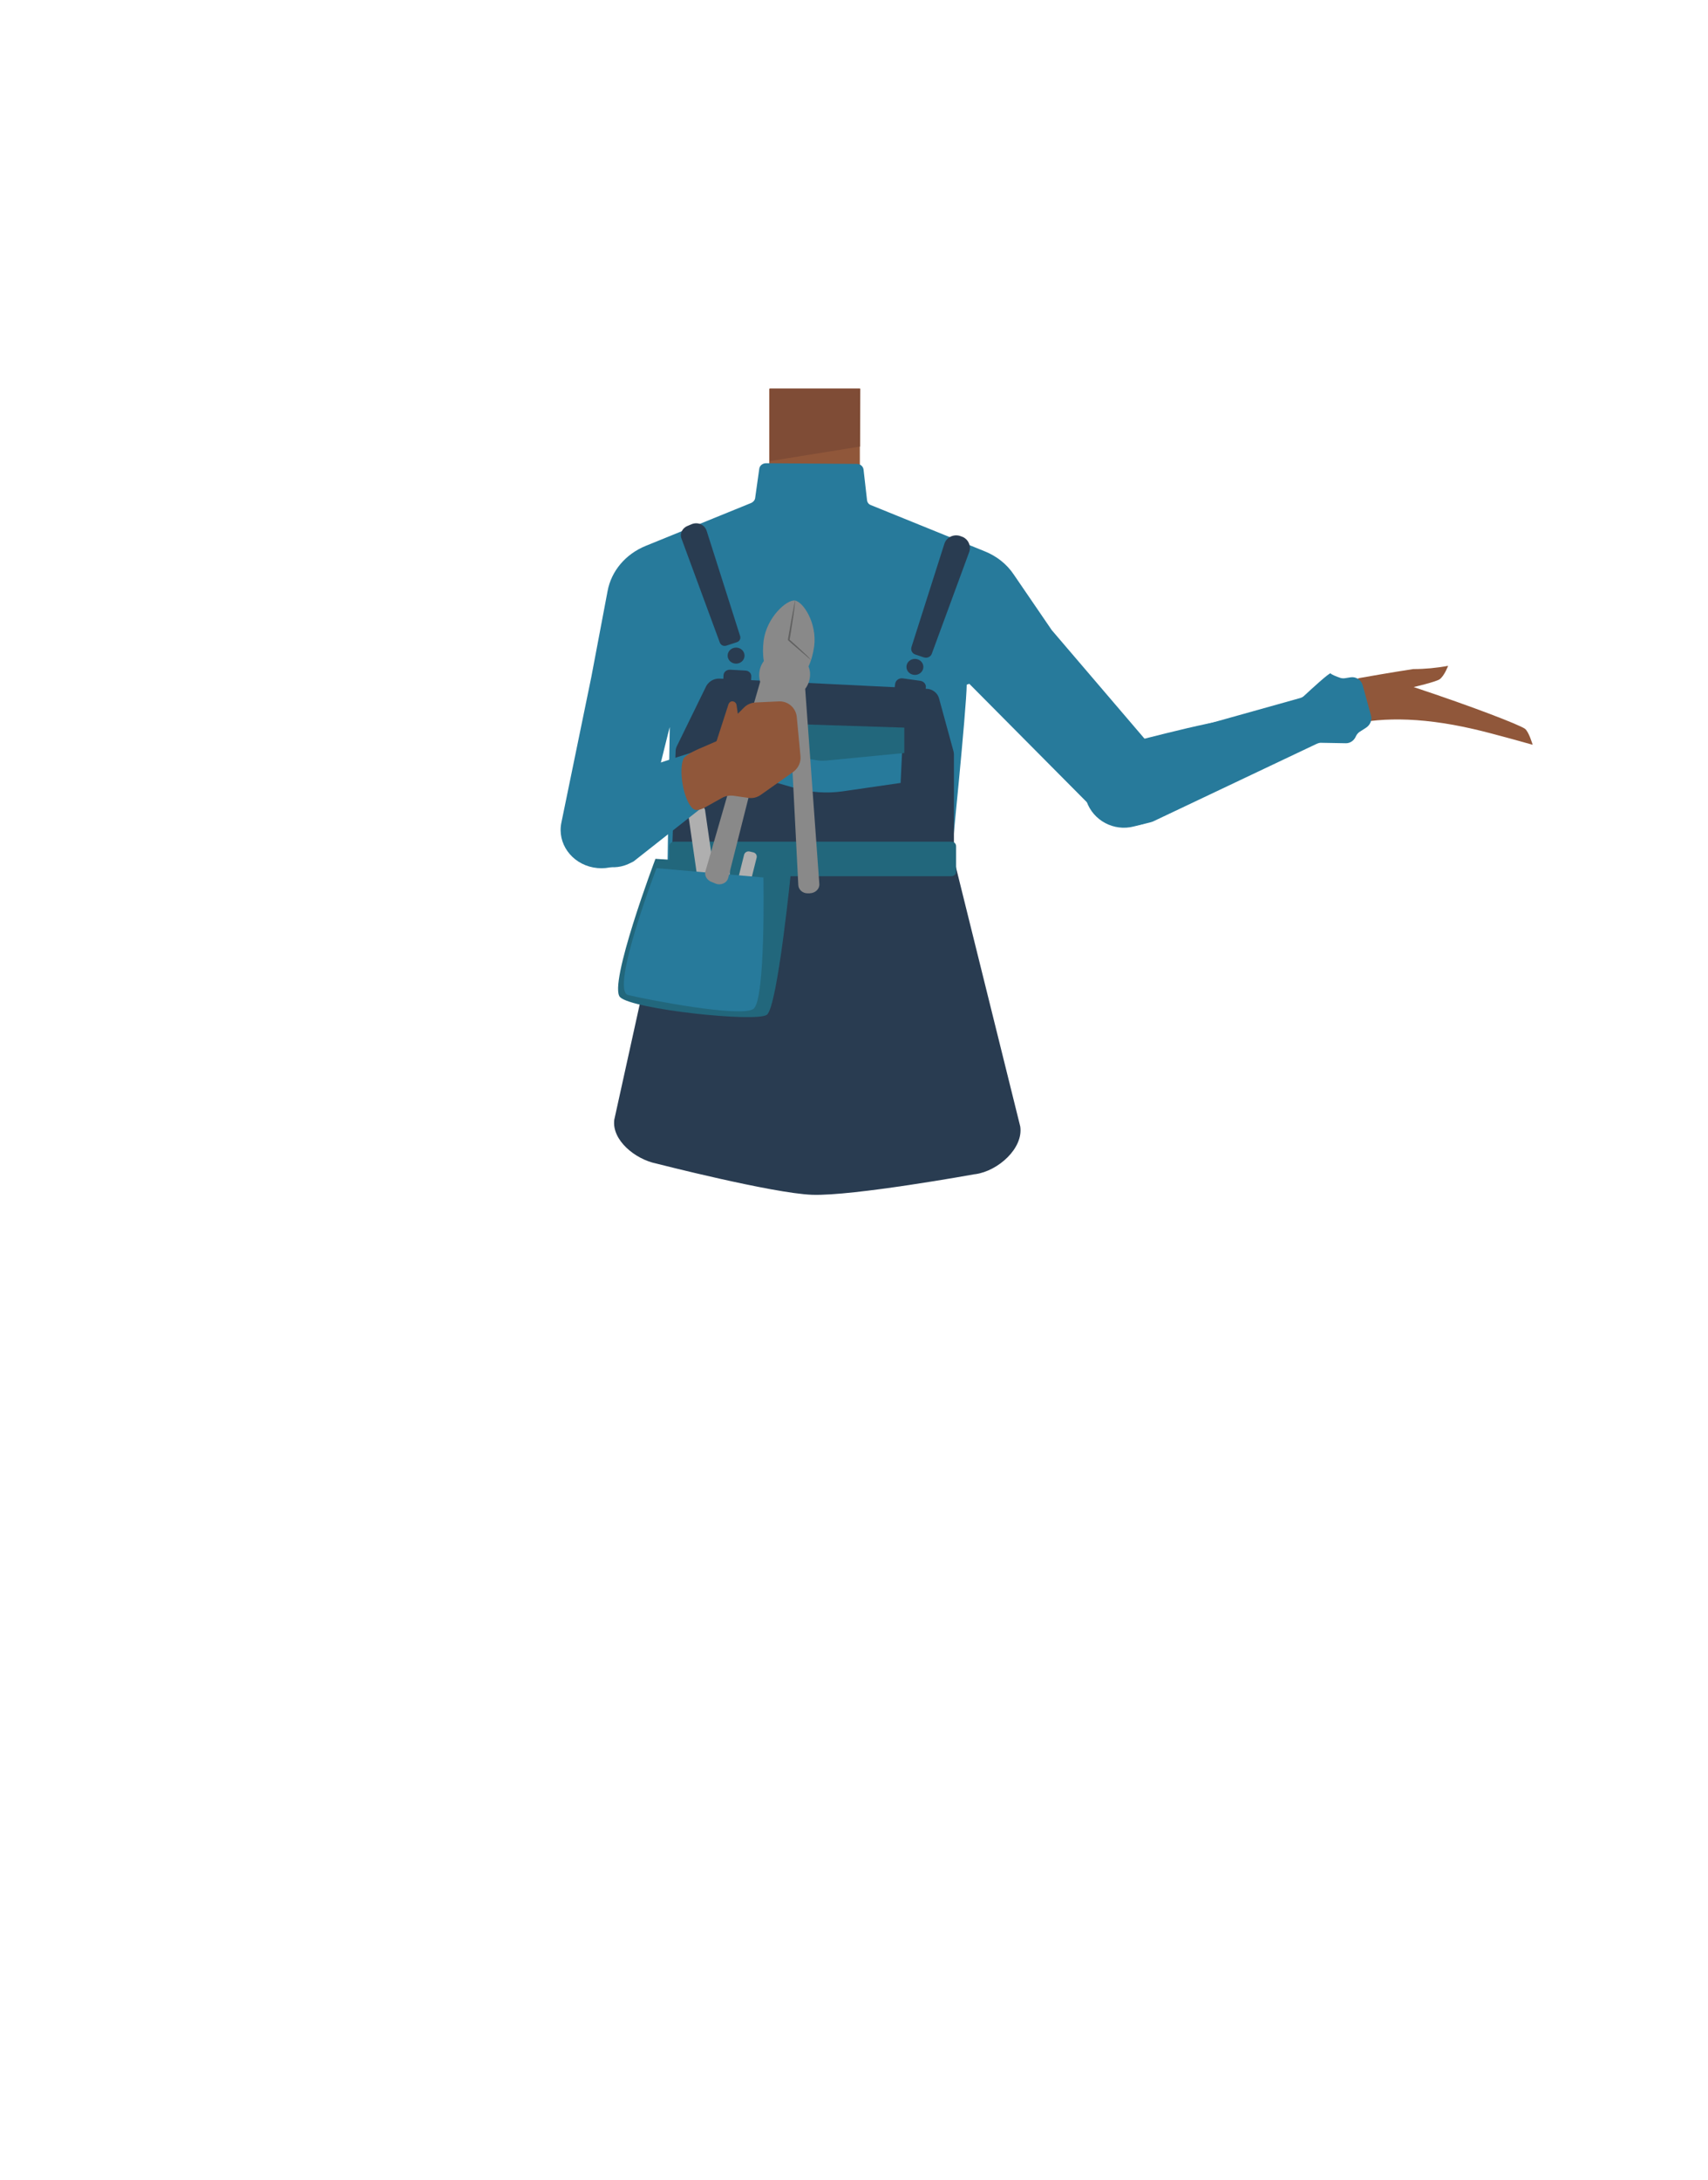 <?xml version="1.0" encoding="utf-8"?>
<!-- Generator: Adobe Illustrator 26.0.3, SVG Export Plug-In . SVG Version: 6.00 Build 0)  -->
<svg version="1.1" id="Calque_1" xmlns="http://www.w3.org/2000/svg" xmlns:xlink="http://www.w3.org/1999/xlink" x="0px" y="0px"
	 viewBox="0 0 788 1005.1" style="enable-background:new 0 0 788 1005.1;" xml:space="preserve">
<style type="text/css">
	.st0{fill:#375D63;}
	.st1{fill:#90573A;}
	.st2{fill:#277A9B;}
	.st3{fill:#293C51;}
	.st4{fill:#295446;}
	.st5{fill:#22677C;}
	.st6{fill:#AFAFAF;}
	.st7{fill:#7F4C36;}
	.st8{fill:#898989;}
	.st9{fill:#606060;}
</style>
<g>
	<g id="Calque_1_00000168116978332828763760000003928657393754945725_">
		<path class="st0" d="M454.4,496.5c-24.7,2.5-47.1,10-74,18.3c0,0-12.2,0.5-11.4-0.1l-75-16.6l6.3-58.4c1.2-10.7,10.7-18.8,22-18.8
			h105.8c11.7,0,21.3,8.5,22,19.4L454.4,496.5z"/>
	</g>
	<rect x="354.9" y="179.2" class="st1" width="41.8" height="47.4"/>
	<path class="st2" d="M438.9,395.7c0-0.1,7-68.9,7.1-80c1-0.3,0.3-0.1,1.2-0.4l59.2,59.6c7.4,7.4,19.8,8,27.9,1.2
		c7.9-6.6,8.8-17.8,2.2-25.6l-51.3-60c-0.1-0.1-0.1-0.2-0.2-0.3l-17.3-25.3c-3.2-4.8-7.9-8.5-13.4-10.7l-52.5-21.3
		c-1.1-0.4-1.7-1.3-1.8-2.4l-1.6-14c-0.2-1.5-1.5-2.6-3.1-2.6l-41.9-0.3c-1.6,0-2.9,1.1-3.1,2.5l-1.9,13.5c-0.1,1-0.9,1.9-1.8,2.3
		l-48.7,19.8c-9.3,3.8-15.9,11.6-17.6,20.9l-7.5,39.6L259,379.3c-2,9.5,4.6,18.8,14.8,20.7c10.2,1.9,20-4.3,22.1-13.9
		c0-0.1,0.1-0.3,0.1-0.4l4.9-17.7c0.1-0.6,8.1-33.2,8.1-32.7c0,0-1,61.2-1,61.3"/>
	<path class="st3" d="M309.8,396.6l-26.4,119.7c-1.2,9.4,9.6,18.2,19.4,20.2c0,0,53.5,13.7,71.8,14.4c19,0.7,75.2-9.5,75.2-9.5
		c0.1,0,0.2,0,0.2,0c10.6-1.5,22.2-12,20.7-22L440,395.7"/>
	<path class="st2" d="M504.4,372.3c4,10.5,14.8,8.3,23.8,5.2c6.4-2.2,66.3-30.2,82.7-37.6c9.3-4.2,14.3-6.1,12.3-11.9
		c-1.8-5.2-17.2-1.8-21.3-1.3c-38.3,4.3-53.2,8.8-85.9,16.9C497.6,348.2,503.1,368.7,504.4,372.3z"/>
	<path class="st1" d="M652,308.5c5.4,0,10.8-0.5,16.1-1.5c0,0-1.7,4.6-3.9,6.2c-1.7,1.2-12,3.6-12,3.6l0,0
		c27.5,9.1,48.8,17.4,51.3,19.2c1.8,1.2,3.6,7.4,3.6,7.4s-19.5-5.5-27.1-7.2c-25.9-6-45.1-5.4-59.4-1.5c-2.6,0.6-10-11.3-4.9-13.2
		c1.8-0.7,8.6-8.5,11.7-8.9C640.4,310.3,651.7,308.5,652,308.5z"/>
	<path class="st2" d="M628.7,316l3.8,13.9c0.6,2.2-0.4,4.4-2.2,5.6l-2.8,1.8c-0.9,0.5-1.6,1.4-2,2.3l0,0c-0.8,1.9-2.7,3.2-4.7,3.1
		l-11.1-0.2c-0.8-0.1-1.6,0.2-2.3,0.5l-75.5,35.8c-0.3,0.1-0.6,0.2-0.9,0.3l-8,2c-9.1,2.3-18.6-2.7-21.7-11.6l0,0
		c-3.3-9.4,1.6-19.8,11.2-23.1c0.4-0.1,0.7-0.2,1.1-0.4l86.1-24.1c0.8-0.2,1.5-0.6,2-1.1c2.9-2.7,11.8-10.9,12.2-10.3
		c0.3,0.5,2.8,1.5,4.3,2c0.8,0.3,1.6,0.3,2.4,0.2l2.5-0.4C625.7,311.9,628.1,313.6,628.7,316z"/>
	<path class="st3" d="M317.2,242.5l1.9-0.8c2.9-1.2,6,0.3,6.9,3l15.5,48.7c0.3,1.1-0.3,2.3-1.5,2.7l-4.9,1.6c-1.3,0.4-2.5-0.2-3-1.4
		l-17.7-48C313.5,246.2,314.7,243.5,317.2,242.5z"/>
	<path class="st3" d="M444.2,247.6l-0.8-0.3c-3.1-1.3-6.7,0.3-7.7,3.4l-15.2,47.7c-0.4,1.4,0.3,2.9,1.8,3.4l3.9,1.3
		c1.5,0.5,3.2-0.2,3.7-1.7l17.3-47C448.1,251.6,446.7,248.7,444.2,247.6z"/>
	<ellipse class="st3" cx="339.6" cy="302.3" rx="3.9" ry="3.7"/>
	<ellipse class="st3" cx="422.1" cy="307.5" rx="3.9" ry="3.7"/>
	<path class="st3" d="M332,312.9l95.6,4.7c2.6,0.1,4.9,1.9,5.6,4.3l6.7,24.5c0.1,0.5,0.2,0.9,0.2,1.4v47.3H310l1.7-48.7
		c0-0.8,0.2-1.5,0.5-2.2l13.7-28C327.2,314.1,329.4,312.8,332,312.9z"/>
	<path class="st4" d="M310,395.2"/>
	<path class="st3" d="M343.5,316.8l-7.2-0.4c-1.6-0.1-2.8-1.4-2.6-2.9l0.1-2.2c0.1-1.5,1.5-2.6,3.1-2.5l7.1,0.4
		c1.6,0.1,2.8,1.4,2.6,2.9l-0.1,2.2C346.4,315.8,344.9,316.9,343.5,316.8z"/>
	<path class="st3" d="M423,323.3l-7.9-1.1c-1.7-0.2-3-1.7-2.6-3.4l0.5-3.5c0.2-1.6,1.8-2.8,3.6-2.5l7.9,1.1c1.7,0.2,3,1.7,2.6,3.4
		l-0.5,3.5C426.2,322.4,424.7,323.5,423,323.3z"/>
	<path class="st2" d="M342.5,333.3l-2,22.5l26.4,7.6c7,2,14.5,2.5,21.7,1.5l26.9-3.9l1.1-22.9L342.5,333.3z"/>
	<path class="st5" d="M342.5,333.1l-2.4,11.1l36.4,6.3c1.5,0.3,3.1,0.3,4.6,0.2l36.1-3.5v-11.7L342.5,333.1z"/>
	<path class="st5" d="M439,404H311c-1.3,0-2.2-0.9-2.2-2.1v-11.7c0-1.2,1-2.1,2.2-2.1h127.9c1.3,0,2.2,0.9,2.2,2.1v11.7
		C441.2,403.1,440.1,404,439,404z"/>
	<path class="st5" d="M302.4,396c0,0-22,58.2-16.3,63.8c5.7,5.6,62.7,11.7,67.7,8.1c5-3.6,11.3-67.7,11.3-67.7L302.4,396z"/>
	<path class="st6" d="M330,420.9l-3.8,0.5c-1.2,0.1-2.2-0.6-2.3-1.7l-6.5-45.1c-0.1-1.1,0.6-2.1,1.8-2.2l3.8-0.5
		c1.2-0.1,2.2,0.6,2.3,1.7l6.5,45.1C332.1,419.8,331.2,420.8,330,420.9z"/>
	<path class="st6" d="M334.6,421.4L334.6,421.4c-1.2,0-2.1-0.9-2.1-2v-35.6c0-1.1,1-2,2.1-2l0,0c1.2,0,2.1,0.9,2.1,2v35.6
		C336.7,420.5,335.8,421.4,334.6,421.4z"/>
	<path class="st6" d="M340.5,421.2l-1.7-0.4c-1.2-0.3-1.8-1.3-1.6-2.4l6.1-24.3c0.3-1.1,1.4-1.7,2.5-1.5l1.7,0.4
		c1.2,0.3,1.8,1.3,1.6,2.4l-6.1,24.3C342.7,420.8,341.6,421.5,340.5,421.2z"/>
	<path class="st2" d="M302.9,400.3c0,0-21.6,56.4-13.1,58.5c8.6,2.1,52,10.5,57.8,6.4c5.7-4.1,4.6-60.6,4.6-60.6L302.9,400.3z"/>
	<polygon class="st7" points="355.2,179.2 396.9,179.2 396.8,205.9 355.2,212.6 	"/>
	<g>
		<path class="st8" d="M378,407.5l-6.5-89.6c0-0.1,0-0.2,0-0.3c1.6-2.1,2.4-4.7,2.2-7.5c-0.1-1-0.3-1.9-0.7-2.8
			c1.3-2.7,2.1-5.8,2.6-9.1c1.5-11-5.2-20.9-8.9-21.3c-3.6-0.5-12.9,7.5-14.4,18.5c-0.4,3.4-0.4,6.6,0.1,9.4
			c-1.6,2.1-2.3,4.7-2.1,7.4c0.1,0.8,0.2,1.5,0.4,2.2l-25.2,87.2c-0.6,1.9,0.4,3.8,2.2,4.8l2.4,1c2.4,1,5.3-0.2,5.9-2.7l19.4-76.7
			c0.7-3.1,4.9-4.1,7.2-1.8l0.6,0.6c0.6,0.7,1.1,1.6,1.1,2.6l4,78.7c0.1,2.1,2,3.8,4.2,3.8h1C376.3,411.8,378.2,409.8,378,407.5z"/>
		<g>
			<path class="st9" d="M366.9,276.8c-0.4,4.5-1.2,9.5-1.9,13.9c-0.2,1.5-0.5,3.1-0.8,4.6l-0.2-0.6c1.6,1.4,3.8,3.4,5.3,4.8
				c1.7,1.6,3.7,3.3,5,5c0-0.1-10.9-9.3-10.8-9.4C363.4,295.3,366.7,276.6,366.9,276.8L366.9,276.8z"/>
		</g>
	</g>
	<g>
		<path class="st2" d="M292.3,397.2l72.4-57l-31.1,2.2c0,0-48.3,15.1-50.4,16.8c-2.1,1.7-11.8,9.2-11.8,9.2l-1.2,1.3
			c-5.8,6.4-6.3,16-1.3,23l0,0c5,7,14.4,9.2,22,5.2L292.3,397.2z"/>
		<path class="st1" d="M369.3,348.6l-1.7-18c-0.4-4.2-4-7.4-8.3-7.2l-10.7,0.5c-2,0.1-3.9,0.9-5.3,2.3l-2.9,2.9l-0.6-4.1
			c-0.3-1.5-2.1-2.2-3.2-1.1c-0.2,0.3-0.4,0.5-0.5,0.8l-5.5,17c-0.3,0.2-0.5,0.3-0.8,0.4l-6,2.6c0,0-7.5,3-8.5,5.2
			c-2.3,5.3,0,19,4.3,22.9c2,1.8,5.8-0.6,5.8-0.6l7.9-4.4c1.5-0.8,3.3-1.1,5-0.9l7,1c2,0.3,4-0.2,5.7-1.4l15-10.6
			C368.3,354.2,369.6,351.4,369.3,348.6z"/>
	</g>
</g>
</svg>
